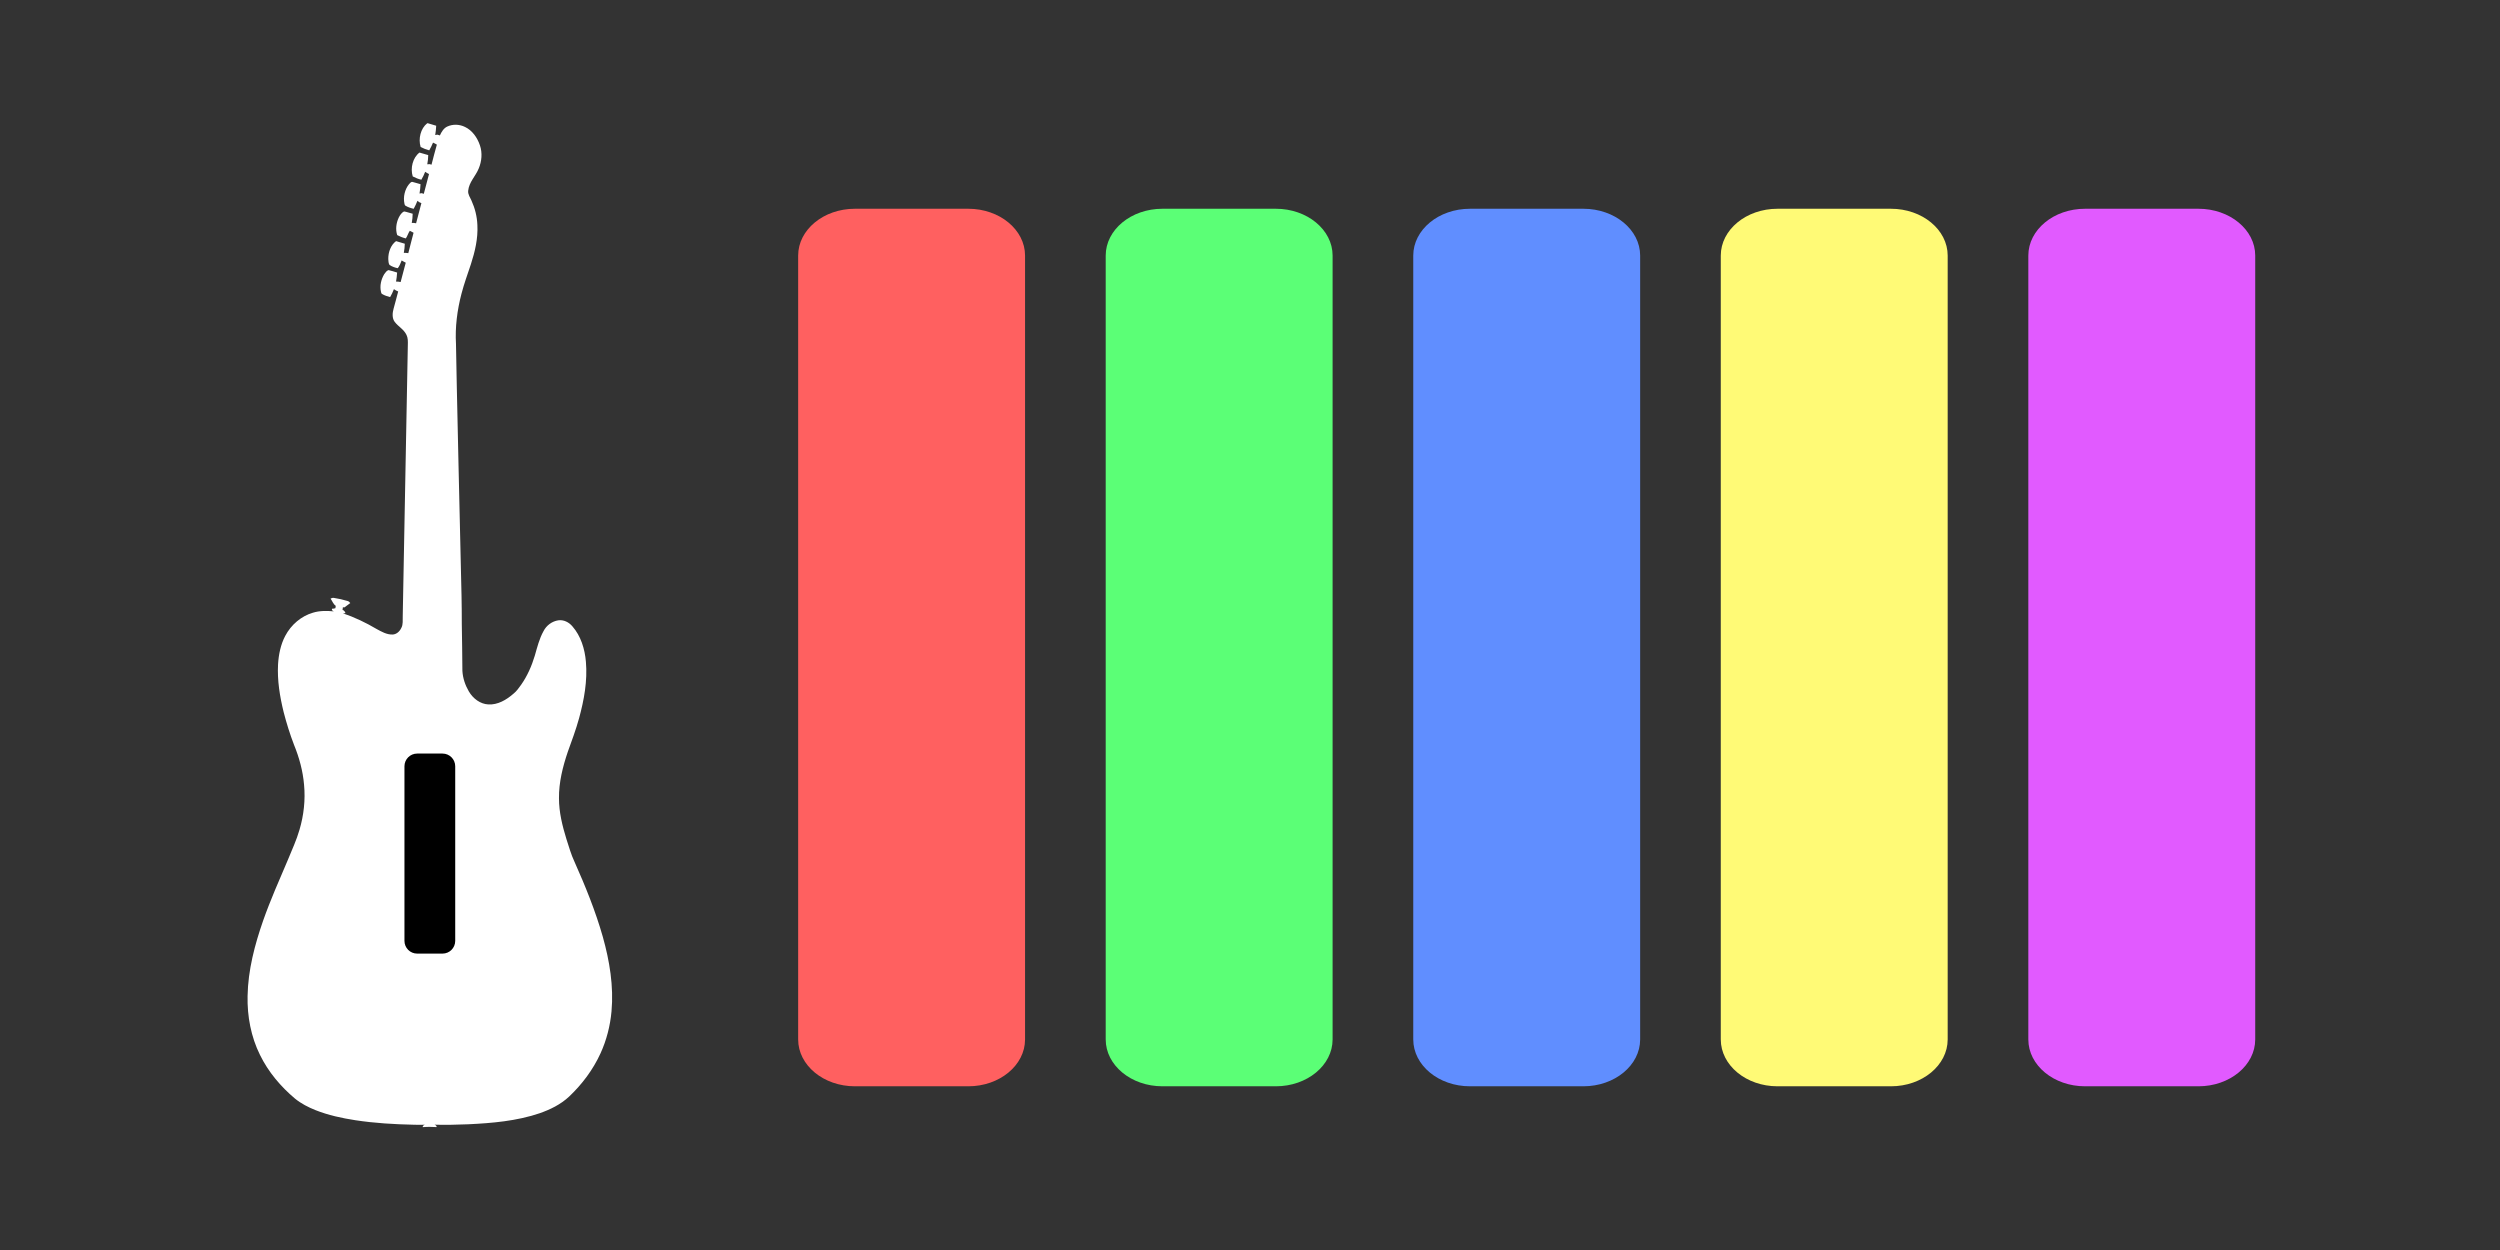 <?xml version="1.0" encoding="UTF-8" standalone="no"?>
<!DOCTYPE svg PUBLIC "-//W3C//DTD SVG 1.1//EN" "http://www.w3.org/Graphics/SVG/1.1/DTD/svg11.dtd">
<svg width="100%" height="100%" viewBox="0 0 32 16" version="1.1" xmlns="http://www.w3.org/2000/svg" xmlns:xlink="http://www.w3.org/1999/xlink" xml:space="preserve" xmlns:serif="http://www.serif.com/" style="fill-rule:evenodd;clip-rule:evenodd;stroke-linejoin:round;stroke-miterlimit:2;">
    <rect x="0" y="0" width="32" height="16" fill="#333333" stroke="none"/>
    <g transform="matrix(1,0,0,1,-34,-80)">
        <g id="Gdgf_Five" transform="matrix(1,0,0,1,1,80)">
            <rect x="33" y="0" width="32" height="16" style="fill:none;"/>
            <g id="Layer2" transform="matrix(0.956,0,0,0.963,33.698,-16.465)">
                <g transform="matrix(0.272,0,0,0.223,-0.135,18.271)">
                    <path d="M97.656,9.973C97.656,8.432 98.907,7.181 100.448,7.181L106.032,7.181C107.574,7.181 108.825,8.432 108.825,9.973L108.825,56.693C108.825,58.234 107.574,59.486 106.032,59.486L100.448,59.486C98.907,59.486 97.656,58.234 97.656,56.693L97.656,9.973Z" style="fill:rgb(225,90,255);"/>
                </g>
                <g transform="matrix(0.224,0,0,0.223,1.62,18.271)">
                    <path d="M15.089,2.086L15.043,2.086C14.654,2.39 14.499,3.004 14.651,3.5C14.816,3.586 14.988,3.654 15.166,3.699C15.255,3.554 15.322,3.396 15.392,3.238C15.473,3.266 15.543,3.321 15.621,3.359C15.507,3.755 15.404,4.155 15.301,4.554C15.274,4.546 15.219,4.53 15.192,4.522C15.144,4.527 15.095,4.529 15.047,4.531C15.082,4.351 15.103,4.167 15.105,3.982C14.93,3.934 14.756,3.882 14.582,3.832C14.184,4.131 14.023,4.754 14.179,5.254C14.344,5.34 14.515,5.409 14.694,5.451C14.781,5.301 14.859,5.144 14.921,4.978C14.995,5.029 15.072,5.074 15.152,5.112C15.048,5.506 14.946,5.9 14.84,6.292C14.809,6.282 14.747,6.262 14.716,6.252C14.672,6.26 14.628,6.267 14.584,6.272C14.614,6.089 14.639,5.904 14.644,5.717C14.485,5.678 14.33,5.619 14.171,5.584C14.078,5.557 14.015,5.658 13.955,5.718C13.707,6.023 13.596,6.474 13.683,6.877C13.694,6.926 13.705,6.984 13.753,7.003C13.903,7.094 14.069,7.146 14.236,7.183C14.318,7.03 14.396,6.872 14.46,6.707C14.496,6.736 14.533,6.763 14.57,6.79C14.612,6.809 14.654,6.828 14.696,6.846C14.59,7.245 14.484,7.646 14.38,8.046C14.294,8.027 14.208,8.02 14.121,8.028C14.152,7.846 14.175,7.663 14.174,7.477C14,7.44 13.833,7.365 13.657,7.341C13.513,7.411 13.415,7.564 13.34,7.713C13.191,8.028 13.139,8.412 13.251,8.752C13.416,8.839 13.588,8.906 13.766,8.949C13.862,8.809 13.909,8.63 14.003,8.494C14.082,8.523 14.151,8.577 14.228,8.612C14.128,9.018 14.011,9.42 13.914,9.827C13.825,9.812 13.735,9.809 13.645,9.81C13.679,9.631 13.7,9.449 13.704,9.265C13.53,9.212 13.355,9.164 13.182,9.11C12.868,9.338 12.71,9.772 12.717,10.181C12.727,10.3 12.725,10.434 12.792,10.532C12.942,10.63 13.113,10.69 13.284,10.724C13.393,10.593 13.45,10.421 13.517,10.261C13.596,10.31 13.677,10.356 13.761,10.395C13.661,10.781 13.56,11.166 13.455,11.55C13.365,11.528 13.273,11.517 13.181,11.523C13.214,11.346 13.233,11.165 13.245,10.983C13.074,10.934 12.905,10.87 12.731,10.837C12.62,10.869 12.545,10.984 12.475,11.08C12.291,11.384 12.195,11.779 12.283,12.14C12.295,12.186 12.303,12.241 12.348,12.261C12.496,12.354 12.664,12.401 12.828,12.446C12.914,12.295 12.993,12.139 13.054,11.973C13.135,12.029 13.22,12.078 13.309,12.112C13.216,12.45 13.135,12.791 13.037,13.126C12.964,13.383 12.934,13.698 13.099,13.92C13.312,14.206 13.648,14.363 13.807,14.703C13.895,14.88 13.891,15.088 13.886,15.284C13.871,16.333 13.605,30.379 13.581,31.465C13.569,31.7 13.614,31.957 13.495,32.168C13.393,32.386 13.195,32.554 12.969,32.559C12.628,32.57 12.314,32.39 12.016,32.227C11.374,31.849 10.703,31.531 10.009,31.295C10.046,31.293 10.119,31.288 10.156,31.285C10.145,31.198 10.078,31.149 10.022,31.1L9.982,31.101C9.989,31.045 9.996,30.99 10.004,30.934C10.026,30.936 10.072,30.941 10.094,30.943C10.212,30.857 10.33,30.771 10.447,30.683C10.401,30.625 10.348,30.574 10.278,30.559C10.014,30.479 9.745,30.418 9.473,30.377C9.402,30.361 9.332,30.384 9.267,30.416C9.368,30.561 9.43,30.75 9.577,30.848C9.57,30.896 9.563,30.943 9.556,30.99C9.516,30.999 9.476,31.007 9.436,31.017C9.416,31.017 9.376,31.019 9.356,31.02C9.353,31.041 9.348,31.083 9.345,31.104C9.382,31.129 9.419,31.153 9.456,31.177C9.039,31.141 8.613,31.133 8.206,31.26C7.524,31.46 6.913,31.963 6.555,32.645C6.285,33.157 6.163,33.75 6.128,34.339C6.076,35.301 6.236,36.259 6.463,37.183C6.635,37.847 6.839,38.501 7.084,39.135C7.392,39.886 7.613,40.689 7.683,41.514C7.769,42.415 7.666,43.333 7.411,44.192C7.233,44.815 6.957,45.395 6.716,45.989C6.204,47.189 5.671,48.379 5.235,49.617C4.736,51.049 4.335,52.553 4.307,54.1C4.279,55.313 4.515,56.542 5.044,57.607C5.549,58.641 6.295,59.508 7.134,60.214C7.505,60.517 7.928,60.732 8.36,60.905C9.131,61.211 9.938,61.383 10.746,61.508C11.904,61.684 13.072,61.752 14.24,61.777C14.461,61.779 14.683,61.792 14.905,61.777C14.842,61.804 14.77,61.828 14.774,61.921C15.052,61.898 15.331,61.902 15.609,61.918C15.61,61.83 15.544,61.802 15.484,61.774C16.158,61.798 16.832,61.772 17.506,61.75C18.933,61.681 20.374,61.559 21.749,61.098C22.387,60.877 23.017,60.576 23.534,60.092C24.293,59.373 24.953,58.508 25.407,57.513C25.761,56.739 25.981,55.889 26.06,55.024C26.197,53.521 25.944,52.009 25.541,50.579C25.101,49.033 24.496,47.554 23.848,46.105C23.642,45.673 23.515,45.202 23.363,44.744C23.123,43.965 22.921,43.156 22.92,42.325C22.909,41.368 23.147,40.435 23.448,39.548C23.686,38.888 23.933,38.231 24.121,37.55C24.418,36.465 24.63,35.324 24.53,34.184C24.467,33.415 24.221,32.639 23.73,32.08C23.515,31.819 23.192,31.665 22.873,31.713C22.516,31.769 22.174,32.004 21.995,32.359C21.744,32.806 21.62,33.318 21.476,33.815C21.289,34.436 21.025,35.032 20.662,35.548C20.524,35.738 20.389,35.935 20.209,36.078C19.781,36.455 19.256,36.759 18.697,36.725C18.224,36.702 17.791,36.387 17.534,35.952C17.319,35.588 17.172,35.164 17.147,34.726C17.146,33.792 17.122,32.859 17.111,31.925C17.114,31.363 17.104,30.801 17.095,30.239C17.065,29.088 16.762,15.859 16.764,15.245C16.705,14.237 16.837,13.223 17.09,12.255C17.245,11.652 17.462,11.072 17.656,10.483C17.898,9.738 18.086,8.95 18.043,8.149C18.023,7.646 17.899,7.149 17.693,6.7C17.615,6.512 17.473,6.336 17.492,6.114C17.541,5.59 17.937,5.242 18.122,4.783C18.304,4.359 18.349,3.851 18.197,3.407C18.038,2.931 17.727,2.504 17.303,2.305C16.967,2.14 16.571,2.127 16.232,2.286C16.029,2.384 15.897,2.597 15.802,2.811C15.751,2.796 15.701,2.78 15.651,2.764C15.608,2.772 15.565,2.78 15.522,2.786C15.553,2.603 15.573,2.419 15.581,2.232C15.417,2.185 15.253,2.134 15.089,2.086Z" style="fill:white;fill-rule:nonzero;"/>
                </g>
                <g transform="matrix(0.224,0,0,0.223,1.62,18.271)">
                    <path d="M13.684,40.412C13.684,39.994 14.024,39.654 14.443,39.654L15.96,39.654C16.378,39.654 16.718,39.994 16.718,40.412L16.718,50.819C16.718,51.238 16.378,51.577 15.96,51.577L14.443,51.577C14.024,51.577 13.684,51.238 13.684,50.819L13.684,40.412Z"/>
                </g>
                <g transform="matrix(0.272,0,0,0.223,-0.135,18.271)">
                    <path d="M82.517,9.973C82.517,8.432 83.768,7.181 85.309,7.181L90.894,7.181C92.435,7.181 93.686,8.432 93.686,9.973L93.686,56.693C93.686,58.234 92.435,59.486 90.894,59.486L85.309,59.486C83.768,59.486 82.517,58.234 82.517,56.693L82.517,9.973Z" style="fill:rgb(255,250,118);"/>
                </g>
                <g transform="matrix(0.272,0,0,0.223,-0.135,18.271)">
                    <path d="M67.379,9.973C67.379,8.432 68.63,7.181 70.171,7.181L75.755,7.181C77.296,7.181 78.548,8.432 78.548,9.973L78.548,56.693C78.548,58.234 77.296,59.486 75.755,59.486L70.171,59.486C68.63,59.486 67.379,58.234 67.379,56.693L67.379,9.973Z" style="fill:rgb(96,142,255);"/>
                </g>
                <g transform="matrix(0.272,0,0,0.223,-0.135,18.271)">
                    <path d="M37.101,9.973C37.101,8.432 38.353,7.181 39.894,7.181L45.478,7.181C47.019,7.181 48.27,8.432 48.27,9.973L48.27,56.693C48.27,58.234 47.019,59.486 45.478,59.486L39.894,59.486C38.353,59.486 37.101,58.234 37.101,56.693L37.101,9.973Z" style="fill:rgb(255,96,96);"/>
                </g>
                <g transform="matrix(0.272,0,0,0.223,-0.135,18.271)">
                    <path d="M52.24,9.973C52.24,8.432 53.491,7.181 55.032,7.181L60.617,7.181C62.158,7.181 63.409,8.432 63.409,9.973L63.409,56.693C63.409,58.234 62.158,59.486 60.617,59.486L55.032,59.486C53.491,59.486 52.24,58.234 52.24,56.693L52.24,9.973Z" style="fill:rgb(91,255,118);"/>
                </g>
            </g>
        </g>
    </g>
</svg>
